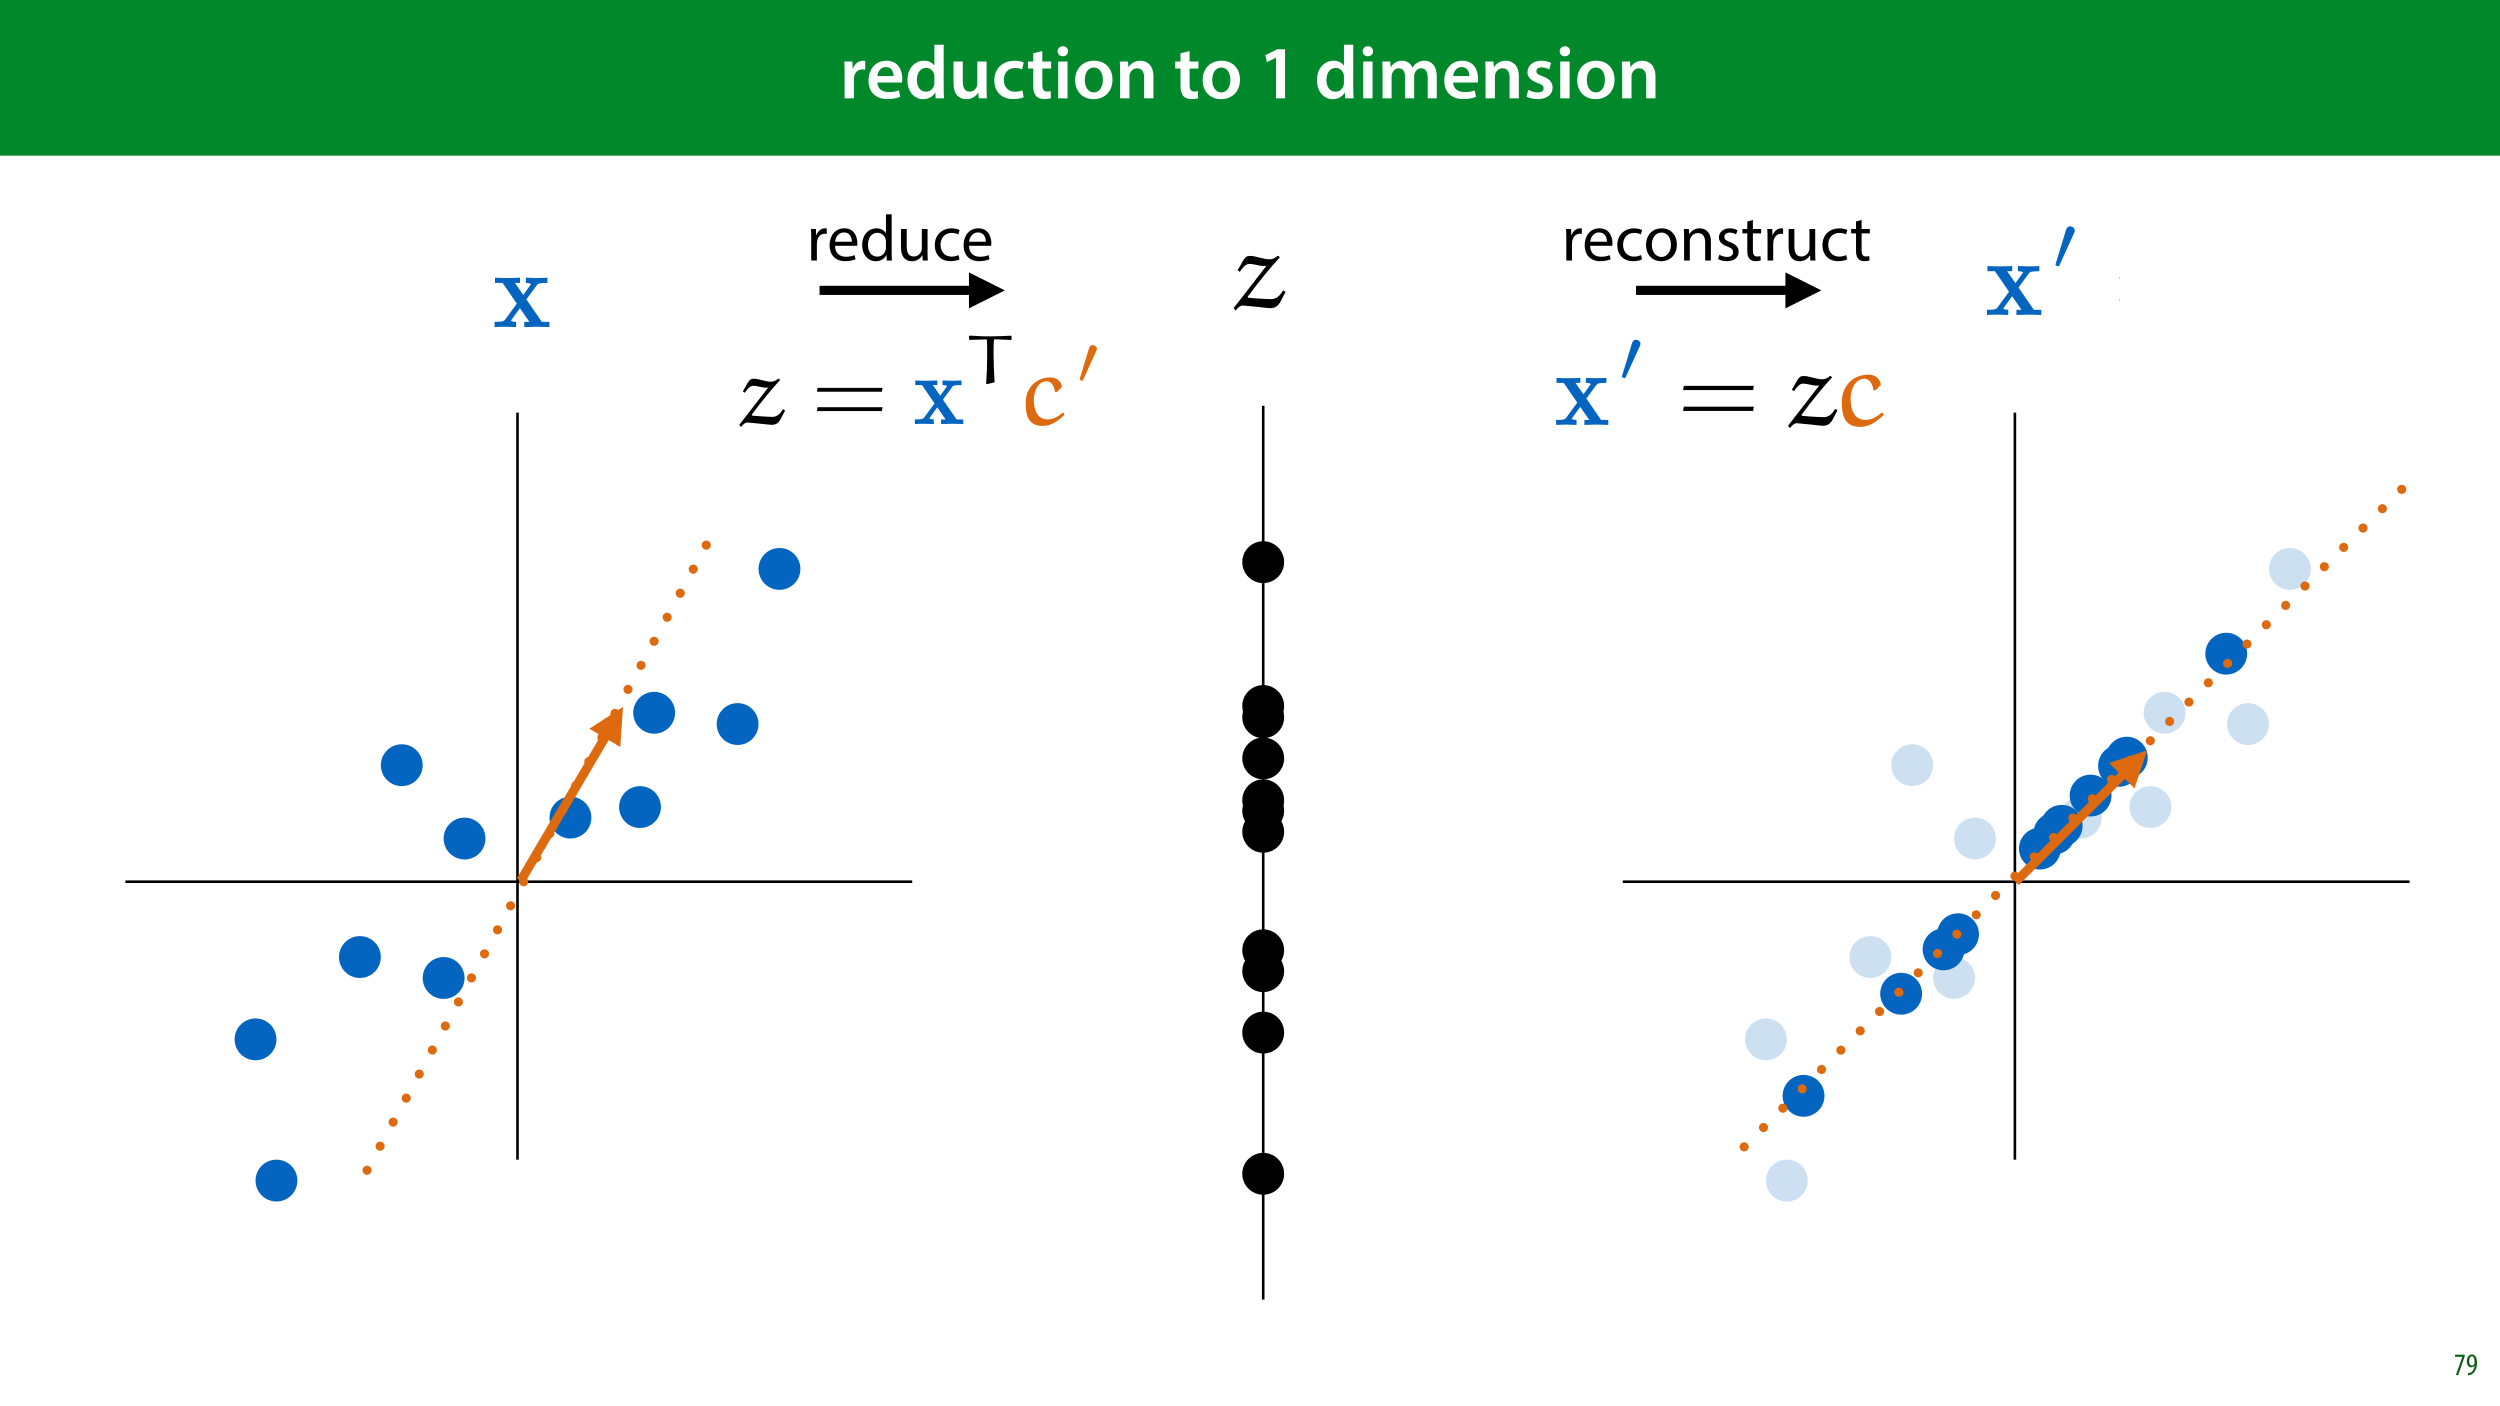 <?xml version="1.0" encoding="UTF-8"?>
<svg xmlns="http://www.w3.org/2000/svg" xmlns:xlink="http://www.w3.org/1999/xlink" width="1920pt" height="1080pt" viewBox="0 0 1920 1080" version="1.1">
<defs>
<g>
<symbol overflow="visible" id="glyph0-0">
<path style="stroke:none;" d="M 0 0 L 29 0 L 29 -40.594 L 0 -40.594 Z M 14.5 -22.906 L 4.641 -37.703 L 24.359 -37.703 Z M 16.234 -20.297 L 26.094 -35.094 L 26.094 -5.516 Z M 4.641 -2.906 L 14.5 -17.688 L 24.359 -2.906 Z M 2.906 -35.094 L 12.766 -20.297 L 2.906 -5.516 Z M 2.906 -35.094 "/>
</symbol>
<symbol overflow="visible" id="glyph0-1">
<path style="stroke:none;" d="M 3.828 0 L 10.969 0 L 10.969 -14.609 C 10.969 -15.422 11.078 -16.188 11.188 -16.812 C 11.828 -20.016 14.156 -22.219 17.578 -22.219 C 18.438 -22.219 19.078 -22.094 19.656 -21.984 L 19.656 -28.703 C 19.078 -28.828 18.672 -28.891 17.984 -28.891 C 14.969 -28.891 11.656 -26.859 10.266 -22.859 L 10.031 -22.859 L 9.797 -28.25 L 3.594 -28.25 C 3.766 -25.688 3.828 -22.969 3.828 -19.141 Z M 3.828 0 "/>
</symbol>
<symbol overflow="visible" id="glyph0-2">
<path style="stroke:none;" d="M 27.781 -12.125 C 27.891 -12.766 28.016 -13.797 28.016 -15.141 C 28.016 -21.344 25 -28.891 15.828 -28.891 C 6.781 -28.891 2.031 -21.516 2.031 -13.688 C 2.031 -5.047 7.422 0.578 16.594 0.578 C 20.641 0.578 24.016 -0.172 26.453 -1.156 L 25.406 -6.094 C 23.266 -5.281 20.875 -4.812 17.578 -4.812 C 13.047 -4.812 9.047 -7.016 8.875 -12.125 Z M 8.875 -17.109 C 9.156 -20.016 11.016 -24.016 15.422 -24.016 C 20.188 -24.016 21.344 -19.719 21.281 -17.109 Z M 8.875 -17.109 "/>
</symbol>
<symbol overflow="visible" id="glyph0-3">
<path style="stroke:none;" d="M 22.734 -41.188 L 22.734 -25.172 L 22.625 -25.172 C 21.344 -27.266 18.562 -28.891 14.672 -28.891 C 7.891 -28.891 1.969 -23.266 2.031 -13.797 C 2.031 -5.109 7.359 0.641 14.094 0.641 C 18.219 0.641 21.641 -1.328 23.312 -4.469 L 23.438 -4.469 L 23.719 0 L 30.109 0 C 29.984 -1.906 29.875 -5.047 29.875 -7.953 L 29.875 -41.188 Z M 22.734 -12.234 C 22.734 -11.484 22.672 -10.781 22.5 -10.156 C 21.812 -7.078 19.25 -5.109 16.359 -5.109 C 11.828 -5.109 9.281 -8.875 9.281 -14.031 C 9.281 -19.312 11.828 -23.375 16.406 -23.375 C 19.656 -23.375 21.922 -21.109 22.562 -18.328 C 22.672 -17.75 22.734 -17.047 22.734 -16.469 Z M 22.734 -12.234 "/>
</symbol>
<symbol overflow="visible" id="glyph0-4">
<path style="stroke:none;" d="M 29.109 -28.25 L 21.984 -28.25 L 21.984 -11.188 C 21.984 -10.375 21.812 -9.625 21.578 -8.984 C 20.828 -7.188 18.969 -5.156 16.125 -5.156 C 12.359 -5.156 10.844 -8.172 10.844 -12.875 L 10.844 -28.25 L 3.719 -28.25 L 3.719 -11.656 C 3.719 -2.438 8.406 0.641 13.578 0.641 C 18.625 0.641 21.406 -2.266 22.625 -4.297 L 22.734 -4.297 L 23.078 0 L 29.344 0 C 29.234 -2.312 29.109 -5.109 29.109 -8.469 Z M 29.109 -28.25 "/>
</symbol>
<symbol overflow="visible" id="glyph0-5">
<path style="stroke:none;" d="M 23.609 -6.141 C 22.219 -5.562 20.469 -5.047 17.984 -5.047 C 13.109 -5.047 9.344 -8.359 9.344 -14.156 C 9.281 -19.312 12.531 -23.312 17.984 -23.312 C 20.531 -23.312 22.219 -22.734 23.375 -22.219 L 24.656 -27.547 C 23.031 -28.297 20.359 -28.891 17.75 -28.891 C 7.828 -28.891 2.031 -22.266 2.031 -13.797 C 2.031 -5.047 7.766 0.578 16.594 0.578 C 20.125 0.578 23.078 -0.172 24.594 -0.875 Z M 23.609 -6.141 "/>
</symbol>
<symbol overflow="visible" id="glyph0-6">
<path style="stroke:none;" d="M 5.047 -34.625 L 5.047 -28.25 L 0.984 -28.25 L 0.984 -22.906 L 5.047 -22.906 L 5.047 -9.625 C 5.047 -5.922 5.734 -3.359 7.25 -1.734 C 8.578 -0.297 10.781 0.578 13.391 0.578 C 15.656 0.578 17.516 0.297 18.562 -0.109 L 18.438 -5.562 C 17.812 -5.391 16.875 -5.219 15.656 -5.219 C 12.938 -5.219 12 -7.016 12 -10.438 L 12 -22.906 L 18.797 -22.906 L 18.797 -28.25 L 12 -28.25 L 12 -36.312 Z M 5.047 -34.625 "/>
</symbol>
<symbol overflow="visible" id="glyph0-7">
<path style="stroke:none;" d="M 11.016 0 L 11.016 -28.25 L 3.828 -28.25 L 3.828 0 Z M 7.422 -40.016 C 5.047 -40.016 3.422 -38.344 3.422 -36.141 C 3.422 -33.984 4.984 -32.312 7.359 -32.312 C 9.859 -32.312 11.422 -33.984 11.422 -36.141 C 11.375 -38.344 9.859 -40.016 7.422 -40.016 Z M 7.422 -40.016 "/>
</symbol>
<symbol overflow="visible" id="glyph0-8">
<path style="stroke:none;" d="M 16.641 -28.891 C 8.125 -28.891 2.031 -23.203 2.031 -13.922 C 2.031 -4.875 8.172 0.641 16.188 0.641 C 23.375 0.641 30.688 -4 30.688 -14.391 C 30.688 -22.969 25.062 -28.891 16.641 -28.891 Z M 16.469 -23.656 C 21.344 -23.656 23.312 -18.625 23.312 -14.203 C 23.312 -8.531 20.469 -4.531 16.406 -4.531 C 12.062 -4.531 9.391 -8.641 9.391 -14.094 C 9.391 -18.797 11.422 -23.656 16.469 -23.656 Z M 16.469 -23.656 "/>
</symbol>
<symbol overflow="visible" id="glyph0-9">
<path style="stroke:none;" d="M 3.828 0 L 11.016 0 L 11.016 -16.594 C 11.016 -17.406 11.078 -18.266 11.312 -18.906 C 12.062 -21.047 14.031 -23.078 16.875 -23.078 C 20.766 -23.078 22.266 -20.016 22.266 -15.953 L 22.266 0 L 29.406 0 L 29.406 -16.766 C 29.406 -25.688 24.297 -28.891 19.375 -28.891 C 14.672 -28.891 11.594 -26.219 10.375 -24.016 L 10.203 -24.016 L 9.859 -28.25 L 3.594 -28.25 C 3.766 -25.812 3.828 -23.078 3.828 -19.844 Z M 3.828 0 "/>
</symbol>
<symbol overflow="visible" id="glyph0-10">
<path style="stroke:none;" d=""/>
</symbol>
<symbol overflow="visible" id="glyph0-11">
<path style="stroke:none;" d="M 13.688 0 L 20.594 0 L 20.594 -37.703 L 14.609 -37.703 L 5.453 -33.172 L 6.672 -27.781 L 13.578 -31.266 L 13.688 -31.266 Z M 13.688 0 "/>
</symbol>
<symbol overflow="visible" id="glyph0-12">
<path style="stroke:none;" d="M 3.828 0 L 10.781 0 L 10.781 -16.703 C 10.781 -17.516 10.906 -18.328 11.188 -19.031 C 11.828 -21 13.625 -23.078 16.297 -23.078 C 19.609 -23.078 21.172 -20.297 21.172 -16.359 L 21.172 0 L 28.125 0 L 28.125 -16.938 C 28.125 -17.75 28.297 -18.625 28.484 -19.312 C 29.234 -21.344 31.031 -23.078 33.469 -23.078 C 36.891 -23.078 38.516 -20.297 38.516 -15.609 L 38.516 0 L 45.469 0 L 45.469 -16.641 C 45.469 -25.688 40.719 -28.891 36.016 -28.891 C 33.703 -28.891 31.906 -28.297 30.328 -27.203 C 29 -26.391 27.844 -25.234 26.859 -23.656 L 26.734 -23.656 C 25.516 -26.797 22.625 -28.891 18.906 -28.891 C 14.156 -28.891 11.594 -26.281 10.203 -24.062 L 10.031 -24.062 L 9.75 -28.25 L 3.594 -28.25 C 3.766 -25.812 3.828 -23.078 3.828 -19.844 Z M 3.828 0 "/>
</symbol>
<symbol overflow="visible" id="glyph0-13">
<path style="stroke:none;" d="M 2.094 -1.391 C 4.172 -0.234 7.25 0.578 10.672 0.578 C 18.156 0.578 22.156 -3.125 22.156 -8.234 C 22.094 -12.406 19.719 -15.016 14.609 -16.875 C 11.016 -18.156 9.688 -19.031 9.688 -20.828 C 9.688 -22.562 11.078 -23.781 13.625 -23.781 C 16.125 -23.781 18.391 -22.859 19.609 -22.156 L 21 -27.203 C 19.375 -28.078 16.641 -28.891 13.516 -28.891 C 6.953 -28.891 2.844 -25 2.844 -20.016 C 2.781 -16.703 5.109 -13.688 10.609 -11.781 C 14.094 -10.562 15.25 -9.562 15.25 -7.656 C 15.25 -5.797 13.859 -4.531 10.734 -4.531 C 8.172 -4.531 5.109 -5.562 3.484 -6.547 Z M 2.094 -1.391 "/>
</symbol>
<symbol overflow="visible" id="glyph1-0">
<path style="stroke:none;" d="M 0 0 L 12 0 L 12 -16.797 L 0 -16.797 Z M 6 -9.484 L 1.922 -15.594 L 10.078 -15.594 Z M 6.719 -8.406 L 10.797 -14.516 L 10.797 -2.281 Z M 1.922 -1.203 L 6 -7.312 L 10.078 -1.203 Z M 1.203 -14.516 L 5.281 -8.406 L 1.203 -2.281 Z M 1.203 -14.516 "/>
</symbol>
<symbol overflow="visible" id="glyph1-1">
<path style="stroke:none;" d="M 0.891 -15.594 L 0.891 -13.969 L 6.5 -13.969 L 6.5 -13.922 L 1.562 0 L 3.359 0 L 8.406 -14.5 L 8.406 -15.594 Z M 0.891 -15.594 "/>
</symbol>
<symbol overflow="visible" id="glyph1-2">
<path style="stroke:none;" d="M 1.609 0.188 C 1.984 0.188 2.406 0.172 2.906 0.078 C 4.266 -0.234 5.594 -1.062 6.5 -2.297 C 7.797 -4.031 8.562 -6.453 8.562 -9.531 C 8.562 -12.984 7.312 -15.797 4.656 -15.797 C 2.25 -15.797 0.719 -13.375 0.719 -10.516 C 0.719 -7.688 2.188 -5.875 4.125 -5.875 C 5.25 -5.875 6.078 -6.453 6.641 -7.203 L 6.719 -7.203 C 6.453 -5.141 5.766 -3.719 4.891 -2.766 C 4.312 -2.156 3.547 -1.734 2.766 -1.531 C 2.359 -1.438 2.016 -1.391 1.609 -1.391 Z M 4.562 -14.359 C 5.781 -14.359 6.719 -12.938 6.719 -9.672 C 6.719 -9.141 6.672 -8.922 6.578 -8.656 C 6.188 -7.797 5.422 -7.266 4.656 -7.266 C 3.406 -7.266 2.547 -8.375 2.547 -10.688 C 2.547 -13.344 3.625 -14.359 4.562 -14.359 Z M 4.562 -14.359 "/>
</symbol>
<symbol overflow="visible" id="glyph2-0">
<path style="stroke:none;" d=""/>
</symbol>
<symbol overflow="visible" id="glyph2-1">
<path style="stroke:none;" d="M 25.969 -21.281 L 34 -32.203 C 34.859 -33.328 35.281 -33.922 42.125 -33.922 L 42.125 -37.938 C 39.391 -37.766 35.891 -37.672 34.344 -37.672 C 32.203 -37.672 27.938 -37.844 25.547 -37.938 L 25.547 -33.922 C 27.25 -33.922 28.188 -33.828 29.562 -32.984 L 23.578 -24.688 L 17.172 -33.922 L 21.109 -33.922 L 21.109 -37.938 C 18.625 -37.844 14.359 -37.672 11.016 -37.672 C 7.781 -37.672 4.953 -37.766 1.875 -37.938 L 1.875 -33.922 L 7.688 -33.922 L 18.625 -18.031 L 9.562 -5.641 C 8.375 -4.016 5.547 -4.016 1.531 -4.016 L 1.531 0 C 4.094 -0.172 8.281 -0.25 9.312 -0.25 C 11.359 -0.25 16.234 -0.078 18.031 0 L 18.031 -4.016 C 15.547 -4.094 15.203 -4.266 14.094 -4.953 L 21.016 -14.531 L 28.281 -4.016 L 24.344 -4.016 L 24.344 0 C 26.906 -0.078 32.297 -0.25 34.516 -0.25 C 37 -0.25 40.75 -0.078 43.656 0 L 43.656 -4.016 L 37.844 -4.016 Z M 25.969 -21.281 "/>
</symbol>
<symbol overflow="visible" id="glyph3-0">
<path style="stroke:none;" d=""/>
</symbol>
<symbol overflow="visible" id="glyph3-1">
<path style="stroke:none;" d="M 34.859 -39.469 C 33.062 -38.016 31.094 -36.812 28.609 -36.812 C 23.828 -36.812 18.031 -39.469 13.672 -39.469 C 11.188 -39.469 10.078 -38.609 8.375 -35.969 L 4.094 -28.359 L 5.812 -27.25 C 8.453 -30.922 10.25 -33.312 13.406 -33.312 C 16.484 -33.312 20.844 -31.688 23.656 -31.688 C 24.594 -31.688 25.375 -31.688 26.219 -31.859 L 1.031 0.688 L 2.312 2.312 L 2.812 2.312 C 4.188 0.344 6.062 -1.359 8.109 -1.359 L 18.109 -0.422 C 21.781 -0.078 28.188 0.766 29.125 0.688 C 33.406 0.766 35.703 -1.625 37.422 -5.047 L 40.922 -11.875 L 39.031 -12.906 C 37.078 -9.828 34.594 -6.234 29.734 -6.234 C 28.953 -6.234 20.594 -6.484 12.219 -7.344 L 11.781 -8.031 C 20.25 -19.469 29.469 -30.844 36.562 -38.359 L 35.359 -39.469 Z M 34.859 -39.469 "/>
</symbol>
<symbol overflow="visible" id="glyph4-0">
<path style="stroke:none;" d="M 0 0 L 25 0 L 25 -35 L 0 -35 Z M 12.5 -19.75 L 4 -32.5 L 21 -32.5 Z M 14 -17.5 L 22.5 -30.25 L 22.5 -4.75 Z M 4 -2.5 L 12.5 -15.25 L 21 -2.5 Z M 2.5 -30.25 L 11 -17.5 L 2.5 -4.75 Z M 2.5 -30.25 "/>
</symbol>
<symbol overflow="visible" id="glyph4-1">
<path style="stroke:none;" d="M 3.656 0 L 8 0 L 8 -12.906 C 8 -13.656 8.094 -14.344 8.203 -14.953 C 8.797 -18.25 11 -20.594 14.094 -20.594 C 14.703 -20.594 15.156 -20.547 15.594 -20.453 L 15.594 -24.594 C 15.203 -24.703 14.844 -24.75 14.344 -24.75 C 11.406 -24.75 8.75 -22.703 7.656 -19.453 L 7.453 -19.453 L 7.297 -24.203 L 3.453 -24.203 C 3.594 -21.953 3.656 -19.5 3.656 -16.656 Z M 3.656 0 "/>
</symbol>
<symbol overflow="visible" id="glyph4-2">
<path style="stroke:none;" d="M 23.094 -11.297 C 23.156 -11.75 23.25 -12.453 23.25 -13.344 C 23.25 -17.797 21.156 -24.75 13.25 -24.75 C 6.203 -24.75 1.906 -19 1.906 -11.703 C 1.906 -4.406 6.344 0.5 13.797 0.5 C 17.656 0.5 20.297 -0.297 21.844 -1 L 21.094 -4.156 C 19.453 -3.453 17.547 -2.906 14.406 -2.906 C 10 -2.906 6.203 -5.344 6.094 -11.297 Z M 6.156 -14.453 C 6.5 -17.5 8.453 -21.594 12.906 -21.594 C 17.844 -21.594 19.047 -17.25 19 -14.453 Z M 6.156 -14.453 "/>
</symbol>
<symbol overflow="visible" id="glyph4-3">
<path style="stroke:none;" d="M 20.156 -35.5 L 20.156 -21.047 L 20.047 -21.047 C 18.953 -23 16.453 -24.75 12.75 -24.75 C 6.844 -24.75 1.844 -19.797 1.906 -11.75 C 1.906 -4.406 6.406 0.547 12.25 0.547 C 16.203 0.547 19.156 -1.5 20.5 -4.203 L 20.594 -4.203 L 20.797 0 L 24.75 0 C 24.594 -1.656 24.547 -4.094 24.547 -6.25 L 24.547 -35.5 Z M 20.156 -10.156 C 20.156 -9.453 20.094 -8.844 19.953 -8.25 C 19.156 -4.953 16.453 -3 13.5 -3 C 8.75 -3 6.344 -7.047 6.344 -11.953 C 6.344 -17.297 9.047 -21.297 13.594 -21.297 C 16.906 -21.297 19.297 -19 19.953 -16.203 C 20.094 -15.656 20.156 -14.906 20.156 -14.344 Z M 20.156 -10.156 "/>
</symbol>
<symbol overflow="visible" id="glyph4-4">
<path style="stroke:none;" d="M 23.906 -24.203 L 19.5 -24.203 L 19.5 -9.344 C 19.5 -8.547 19.344 -7.75 19.094 -7.094 C 18.297 -5.156 16.25 -3.094 13.297 -3.094 C 9.297 -3.094 7.906 -6.203 7.906 -10.797 L 7.906 -24.203 L 3.5 -24.203 L 3.5 -10.047 C 3.5 -1.547 8.047 0.547 11.844 0.547 C 16.156 0.547 18.703 -2 19.844 -3.953 L 19.953 -3.953 L 20.203 0 L 24.094 0 C 23.953 -1.906 23.906 -4.094 23.906 -6.594 Z M 23.906 -24.203 "/>
</symbol>
<symbol overflow="visible" id="glyph4-5">
<path style="stroke:none;" d="M 20.156 -4.203 C 18.906 -3.656 17.25 -3 14.75 -3 C 9.953 -3 6.344 -6.453 6.344 -12.047 C 6.344 -17.094 9.344 -21.203 14.906 -21.203 C 17.297 -21.203 18.953 -20.656 20 -20.047 L 21 -23.453 C 19.797 -24.047 17.5 -24.703 14.906 -24.703 C 7 -24.703 1.906 -19.297 1.906 -11.844 C 1.906 -4.453 6.656 0.5 13.953 0.5 C 17.203 0.5 19.75 -0.297 20.906 -0.906 Z M 20.156 -4.203 "/>
</symbol>
<symbol overflow="visible" id="glyph4-6">
<path style="stroke:none;" d="M 13.906 -24.75 C 7.203 -24.75 1.906 -20 1.906 -11.906 C 1.906 -4.25 6.953 0.547 13.5 0.547 C 19.344 0.547 25.547 -3.344 25.547 -12.297 C 25.547 -19.703 20.844 -24.75 13.906 -24.75 Z M 13.797 -21.453 C 19 -21.453 21.047 -16.25 21.047 -12.156 C 21.047 -6.703 17.906 -2.75 13.703 -2.75 C 9.406 -2.75 6.344 -6.75 6.344 -12.047 C 6.344 -16.656 8.594 -21.453 13.797 -21.453 Z M 13.797 -21.453 "/>
</symbol>
<symbol overflow="visible" id="glyph4-7">
<path style="stroke:none;" d="M 3.656 0 L 8.047 0 L 8.047 -14.547 C 8.047 -15.297 8.156 -16.047 8.344 -16.594 C 9.094 -19.047 11.344 -21.094 14.25 -21.094 C 18.406 -21.094 19.844 -17.844 19.844 -13.953 L 19.844 0 L 24.25 0 L 24.25 -14.453 C 24.25 -22.75 19.047 -24.75 15.703 -24.75 C 11.703 -24.75 8.906 -22.5 7.703 -20.203 L 7.594 -20.203 L 7.344 -24.203 L 3.453 -24.203 C 3.594 -22.203 3.656 -20.156 3.656 -17.656 Z M 3.656 0 "/>
</symbol>
<symbol overflow="visible" id="glyph4-8">
<path style="stroke:none;" d="M 1.953 -1.156 C 3.656 -0.156 6.094 0.5 8.75 0.5 C 14.5 0.5 17.797 -2.5 17.797 -6.75 C 17.797 -10.344 15.656 -12.453 11.453 -14.047 C 8.297 -15.25 6.844 -16.156 6.844 -18.156 C 6.844 -19.953 8.297 -21.453 10.906 -21.453 C 13.156 -21.453 14.906 -20.656 15.844 -20.047 L 16.953 -23.25 C 15.594 -24.047 13.453 -24.75 11 -24.75 C 5.797 -24.75 2.656 -21.547 2.656 -17.656 C 2.656 -14.75 4.703 -12.344 9.047 -10.797 C 12.297 -9.594 13.547 -8.453 13.547 -6.344 C 13.547 -4.344 12.047 -2.75 8.844 -2.75 C 6.656 -2.75 4.344 -3.656 3.047 -4.5 Z M 1.953 -1.156 "/>
</symbol>
<symbol overflow="visible" id="glyph4-9">
<path style="stroke:none;" d="M 4.656 -30 L 4.656 -24.203 L 0.906 -24.203 L 0.906 -20.844 L 4.656 -20.844 L 4.656 -7.656 C 4.656 -4.797 5.094 -2.656 6.344 -1.344 C 7.406 -0.156 9.047 0.5 11.094 0.5 C 12.797 0.5 14.156 0.25 15 -0.094 L 14.797 -3.406 C 14.25 -3.25 13.406 -3.094 12.25 -3.094 C 9.797 -3.094 8.953 -4.797 8.953 -7.797 L 8.953 -20.844 L 15.25 -20.844 L 15.25 -24.203 L 8.953 -24.203 L 8.953 -31.156 Z M 4.656 -30 "/>
</symbol>
<symbol overflow="visible" id="glyph5-0">
<path style="stroke:none;" d=""/>
</symbol>
<symbol overflow="visible" id="glyph5-1">
<path style="stroke:none;" d="M 25.719 -21.062 L 33.672 -31.891 C 34.516 -32.984 34.938 -33.578 41.703 -33.578 L 41.703 -37.562 C 39 -37.391 35.531 -37.312 34 -37.312 C 31.891 -37.312 27.656 -37.469 25.297 -37.562 L 25.297 -33.578 C 26.984 -33.578 27.922 -33.5 29.266 -32.656 L 23.344 -24.453 L 17 -33.578 L 20.891 -33.578 L 20.891 -37.562 C 18.438 -37.469 14.219 -37.312 10.906 -37.312 C 7.703 -37.312 4.906 -37.391 1.859 -37.562 L 1.859 -33.578 L 7.609 -33.578 L 18.438 -17.844 L 9.469 -5.578 C 8.297 -3.969 5.5 -3.969 1.516 -3.969 L 1.516 0 C 4.062 -0.172 8.203 -0.25 9.219 -0.25 C 11.25 -0.25 16.078 -0.078 17.844 0 L 17.844 -3.969 C 15.391 -4.062 15.062 -4.234 13.953 -4.906 L 20.812 -14.375 L 28 -3.969 L 24.109 -3.969 L 24.109 0 C 26.641 -0.078 31.969 -0.25 34.172 -0.25 C 36.625 -0.25 40.344 -0.078 43.234 0 L 43.234 -3.969 L 37.469 -3.969 Z M 25.719 -21.062 "/>
</symbol>
<symbol overflow="visible" id="glyph6-0">
<path style="stroke:none;" d=""/>
</symbol>
<symbol overflow="visible" id="glyph6-1">
<path style="stroke:none;" d="M 17.172 -27.953 C 17.641 -28.953 17.703 -29.438 17.703 -29.844 C 17.703 -31.688 16.047 -33.109 14.219 -33.109 C 11.969 -33.109 11.25 -31.266 10.953 -30.312 L 3.141 -4.672 C 3.078 -4.562 2.844 -3.797 2.844 -3.734 C 2.844 -3.016 4.672 -2.422 5.156 -2.422 C 5.562 -2.422 5.625 -2.547 6.047 -3.438 Z M 17.172 -27.953 "/>
</symbol>
<symbol overflow="visible" id="glyph7-0">
<path style="stroke:none;" d=""/>
</symbol>
<symbol overflow="visible" id="glyph7-1">
<path style="stroke:none;" d="M 60.562 -27.828 L 61.078 -31.219 L 5.156 -31.219 L 4.562 -27.828 Z M 60.562 -11.172 L 61.078 -14.547 L 5.156 -14.547 L 4.562 -11.172 Z M 60.562 -11.172 "/>
</symbol>
<symbol overflow="visible" id="glyph8-0">
<path style="stroke:none;" d=""/>
</symbol>
<symbol overflow="visible" id="glyph8-1">
<path style="stroke:none;" d="M 30.766 -34.828 C 29.172 -33.547 27.438 -32.5 25.25 -32.5 C 21.031 -32.5 15.906 -34.828 12.062 -34.828 C 9.875 -34.828 8.891 -34.078 7.391 -31.734 L 3.625 -25.031 L 5.125 -24.047 C 7.469 -27.297 9.047 -29.406 11.844 -29.406 C 14.547 -29.406 18.391 -27.969 20.891 -27.969 C 21.719 -27.969 22.391 -27.969 23.141 -28.125 L 0.906 0.609 L 2.031 2.031 L 2.484 2.031 C 3.688 0.297 5.359 -1.203 7.156 -1.203 L 15.984 -0.375 C 19.219 -0.078 24.875 0.672 25.703 0.609 C 29.484 0.672 31.516 -1.438 33.016 -4.453 L 36.109 -10.484 L 34.453 -11.391 C 32.719 -8.672 30.531 -5.5 26.234 -5.5 C 25.562 -5.5 18.172 -5.734 10.781 -6.484 L 10.406 -7.094 C 17.875 -17.188 26.016 -27.219 32.266 -33.844 L 31.219 -34.828 Z M 30.766 -34.828 "/>
</symbol>
<symbol overflow="visible" id="glyph8-2">
<path style="stroke:none;" d="M 32.797 -8.594 L 32.109 -8.75 C 28.797 -5.875 25.031 -3.547 20.578 -3.547 C 11.766 -3.547 9.953 -12.219 9.953 -18.703 C 9.953 -25.328 13.344 -32.875 19.75 -32.875 C 23 -32.875 25.484 -29.938 26.156 -24.875 L 27.438 -24.422 L 31.516 -28.422 C 31.062 -32.719 27.672 -35.812 22.766 -35.812 C 11.609 -35.812 3.688 -27.672 3.688 -16.359 C 3.688 -8.891 4.453 1.438 16.734 1.438 C 23.453 1.438 28.953 -2.641 33.625 -7.234 Z M 32.797 -8.594 "/>
</symbol>
<symbol overflow="visible" id="glyph9-0">
<path style="stroke:none;" d=""/>
</symbol>
<symbol overflow="visible" id="glyph9-1">
<path style="stroke:none;" d="M 53.984 -24.797 L 54.438 -27.812 L 4.594 -27.812 L 4.078 -24.797 Z M 53.984 -9.953 L 54.438 -12.969 L 4.594 -12.969 L 4.078 -9.953 Z M 53.984 -9.953 "/>
</symbol>
<symbol overflow="visible" id="glyph10-0">
<path style="stroke:none;" d=""/>
</symbol>
<symbol overflow="visible" id="glyph10-1">
<path style="stroke:none;" d="M 22.922 -18.766 L 30 -28.422 C 30.766 -29.406 31.141 -29.938 37.172 -29.938 L 37.172 -33.469 C 34.75 -33.328 31.656 -33.25 30.312 -33.25 C 28.422 -33.25 24.656 -33.391 22.547 -33.469 L 22.547 -29.938 C 24.047 -29.938 24.875 -29.859 26.078 -29.094 L 20.812 -21.781 L 15.156 -29.938 L 18.625 -29.938 L 18.625 -33.469 C 16.438 -33.391 12.672 -33.25 9.719 -33.25 C 6.859 -33.25 4.375 -33.328 1.656 -33.469 L 1.656 -29.938 L 6.781 -29.938 L 16.438 -15.906 L 8.438 -4.969 C 7.391 -3.547 4.906 -3.547 1.359 -3.547 L 1.359 0 C 3.625 -0.156 7.312 -0.219 8.219 -0.219 C 10.031 -0.219 14.328 -0.078 15.906 0 L 15.906 -3.547 C 13.719 -3.625 13.422 -3.766 12.438 -4.375 L 18.547 -12.812 L 24.953 -3.547 L 21.484 -3.547 L 21.484 0 C 23.75 -0.078 28.5 -0.219 30.453 -0.219 C 32.641 -0.219 35.969 -0.078 38.531 0 L 38.531 -3.547 L 33.391 -3.547 Z M 22.922 -18.766 "/>
</symbol>
<symbol overflow="visible" id="glyph11-0">
<path style="stroke:none;" d=""/>
</symbol>
<symbol overflow="visible" id="glyph11-1">
<path style="stroke:none;" d="M 35.828 -36.359 L 35.406 -36.719 C 30.188 -36.516 24.266 -36.203 19.844 -36.203 C 9.281 -36.203 9.234 -36.625 3.594 -36.781 L 3.172 -36.406 L 3.172 -33.875 L 3.688 -33.5 C 10.297 -33.719 14.984 -33.875 16.406 -33.875 C 16.734 -33.875 16.938 -33.766 16.938 -33.562 C 17.047 -31.969 17.094 -24.375 17.094 -20.047 C 17.094 -13.344 16.781 -6.656 16.297 0.047 L 16.828 0.531 L 22.797 -0.891 C 22.375 -7.281 22 -16.734 22 -23.109 C 22 -29.547 22 -33.984 22.797 -33.984 C 24.062 -33.984 25.328 -33.875 35.359 -33.453 L 35.828 -33.828 Z M 35.828 -36.359 "/>
</symbol>
<symbol overflow="visible" id="glyph12-0">
<path style="stroke:none;" d=""/>
</symbol>
<symbol overflow="visible" id="glyph12-1">
<path style="stroke:none;" d="M 15.297 -24.906 C 15.719 -25.797 15.781 -26.219 15.781 -26.594 C 15.781 -28.234 14.297 -29.5 12.656 -29.5 C 10.656 -29.5 10.031 -27.859 9.766 -27.016 L 2.797 -4.172 C 2.75 -4.062 2.531 -3.375 2.531 -3.328 C 2.531 -2.688 4.172 -2.156 4.594 -2.156 C 4.953 -2.156 5.016 -2.266 5.375 -3.062 Z M 15.297 -24.906 "/>
</symbol>
<symbol overflow="visible" id="glyph13-0">
<path style="stroke:none;" d=""/>
</symbol>
<symbol overflow="visible" id="glyph13-1">
<path style="stroke:none;" d="M 24.719 -20.25 L 32.359 -30.656 C 33.172 -31.703 33.578 -32.281 40.078 -32.281 L 40.078 -36.094 C 37.484 -35.938 34.141 -35.859 32.688 -35.859 C 30.656 -35.859 26.578 -36.016 24.312 -36.094 L 24.312 -32.281 C 25.938 -32.281 26.828 -32.188 28.125 -31.375 L 22.438 -23.5 L 16.344 -32.281 L 20.078 -32.281 L 20.078 -36.094 C 17.719 -36.016 13.656 -35.859 10.484 -35.859 C 7.391 -35.859 4.719 -35.938 1.781 -36.094 L 1.781 -32.281 L 7.312 -32.281 L 17.719 -17.156 L 9.109 -5.359 C 7.969 -3.828 5.281 -3.828 1.469 -3.828 L 1.469 0 C 3.906 -0.156 7.891 -0.25 8.859 -0.25 C 10.812 -0.25 15.453 -0.078 17.156 0 L 17.156 -3.828 C 14.797 -3.906 14.469 -4.062 13.406 -4.719 L 20 -13.828 L 26.906 -3.828 L 23.172 -3.828 L 23.172 0 C 25.609 -0.078 30.734 -0.25 32.844 -0.25 C 35.203 -0.25 38.781 -0.078 41.547 0 L 41.547 -3.828 L 36.016 -3.828 Z M 24.719 -20.25 "/>
</symbol>
<symbol overflow="visible" id="glyph14-0">
<path style="stroke:none;" d=""/>
</symbol>
<symbol overflow="visible" id="glyph14-1">
<path style="stroke:none;" d="M 16.5 -26.859 C 16.953 -27.828 17.016 -28.281 17.016 -28.688 C 17.016 -30.438 15.422 -31.812 13.656 -31.812 C 11.5 -31.812 10.812 -30.047 10.531 -29.141 L 3.016 -4.5 C 2.953 -4.375 2.734 -3.641 2.734 -3.578 C 2.734 -2.906 4.5 -2.328 4.953 -2.328 C 5.344 -2.328 5.406 -2.453 5.797 -3.297 Z M 16.5 -26.859 "/>
</symbol>
<symbol overflow="visible" id="glyph15-0">
<path style="stroke:none;" d=""/>
</symbol>
<symbol overflow="visible" id="glyph15-1">
<path style="stroke:none;" d="M 58.203 -26.75 L 58.703 -30 L 4.953 -30 L 4.391 -26.75 Z M 58.203 -10.734 L 58.703 -13.984 L 4.953 -13.984 L 4.391 -10.734 Z M 58.203 -10.734 "/>
</symbol>
<symbol overflow="visible" id="glyph16-0">
<path style="stroke:none;" d=""/>
</symbol>
<symbol overflow="visible" id="glyph16-1">
<path style="stroke:none;" d="M 33.172 -37.562 C 31.469 -36.172 29.594 -35.031 27.234 -35.031 C 22.688 -35.031 17.156 -37.562 13 -37.562 C 10.656 -37.562 9.594 -36.75 7.969 -34.219 L 3.906 -26.984 L 5.531 -25.938 C 8.047 -29.422 9.75 -31.703 12.766 -31.703 C 15.688 -31.703 19.844 -30.156 22.516 -30.156 C 23.406 -30.156 24.141 -30.156 24.953 -30.328 L 0.969 0.656 L 2.188 2.188 L 2.688 2.188 C 3.984 0.328 5.766 -1.297 7.719 -1.297 L 17.234 -0.406 C 20.734 -0.078 26.828 0.734 27.719 0.656 C 31.781 0.734 33.984 -1.547 35.609 -4.797 L 38.938 -11.297 L 37.156 -12.281 C 35.281 -9.344 32.922 -5.938 28.297 -5.938 C 27.562 -5.938 19.594 -6.172 11.625 -6.984 L 11.219 -7.641 C 19.266 -18.531 28.047 -29.344 34.797 -36.5 L 33.656 -37.562 Z M 33.172 -37.562 "/>
</symbol>
<symbol overflow="visible" id="glyph16-2">
<path style="stroke:none;" d="M 35.359 -9.266 L 34.625 -9.438 C 31.062 -6.344 26.984 -3.828 22.188 -3.828 C 12.688 -3.828 10.734 -13.172 10.734 -20.156 C 10.734 -27.312 14.391 -35.453 21.297 -35.453 C 24.797 -35.453 27.484 -32.281 28.203 -26.828 L 29.594 -26.344 L 33.984 -30.656 C 33.5 -35.281 29.844 -38.609 24.547 -38.609 C 12.516 -38.609 3.984 -29.844 3.984 -17.641 C 3.984 -9.594 4.797 1.547 18.047 1.547 C 25.281 1.547 31.219 -2.844 36.266 -7.797 Z M 35.359 -9.266 "/>
</symbol>
</g>
<clipPath id="clip1">
  <path d="M 969 310.676 L 972 310.676 L 972 999.074 L 969 999.074 Z M 969 310.676 "/>
</clipPath>
<clipPath id="clip2">
  <path d="M 947 196 L 988 196 L 988 238.73 L 947 238.73 Z M 947 196 "/>
</clipPath>
<clipPath id="clip3">
  <path d="M 628.426 219 L 752 219 L 752 227 L 628.426 227 Z M 628.426 219 "/>
</clipPath>
<clipPath id="clip4">
  <path d="M 1255.469 219 L 1379 219 L 1379 227 L 1255.469 227 Z M 1255.469 219 "/>
</clipPath>
<clipPath id="clip5">
  <path d="M 1578 173.836 L 1594 173.836 L 1594 205 L 1578 205 Z M 1578 173.836 "/>
</clipPath>
<clipPath id="clip6">
  <path d="M 1627 210 L 1627.789 210 L 1627.789 231 L 1627 231 Z M 1627 210 "/>
</clipPath>
<clipPath id="clip7">
  <path d="M 1546 315.879 L 1549 315.879 L 1549 891.613 L 1546 891.613 Z M 1546 315.879 "/>
</clipPath>
<clipPath id="clip8">
  <path d="M 1245.289 676 L 1851.59 676 L 1851.59 679 L 1245.289 679 Z M 1245.289 676 "/>
</clipPath>
<clipPath id="clip9">
  <path d="M 1444 747 L 1477 747 L 1477 780 L 1444 780 Z M 1444 747 "/>
</clipPath>
<clipPath id="clip10">
  <path d="M 1459.535 739.051 L 1484.219 762.648 L 1460.621 787.328 L 1435.938 763.734 Z M 1459.535 739.051 "/>
</clipPath>
<clipPath id="clip11">
  <path d="M 1487 701 L 1520 701 L 1520 734 L 1487 734 Z M 1487 701 "/>
</clipPath>
<clipPath id="clip12">
  <path d="M 1503.219 693.355 L 1527.902 716.949 L 1504.305 741.633 L 1479.625 718.035 Z M 1503.219 693.355 "/>
</clipPath>
<clipPath id="clip13">
  <path d="M 1611 572 L 1644 572 L 1644 605 L 1611 605 Z M 1611 572 "/>
</clipPath>
<clipPath id="clip14">
  <path d="M 1626.871 564.012 L 1651.555 587.609 L 1627.957 612.289 L 1603.273 588.695 Z M 1626.871 564.012 "/>
</clipPath>
<clipPath id="clip15">
  <path d="M 1550 635 L 1583 635 L 1583 668 L 1550 668 Z M 1550 635 "/>
</clipPath>
<clipPath id="clip16">
  <path d="M 1566.109 627.57 L 1590.789 651.168 L 1567.195 675.852 L 1542.512 652.254 Z M 1566.109 627.57 "/>
</clipPath>
<clipPath id="clip17">
  <path d="M 1561 624 L 1594 624 L 1594 657 L 1561 657 Z M 1561 624 "/>
</clipPath>
<clipPath id="clip18">
  <path d="M 1577.215 615.953 L 1601.898 639.551 L 1578.301 664.23 L 1553.617 640.637 Z M 1577.215 615.953 "/>
</clipPath>
<clipPath id="clip19">
  <path d="M 1617 565 L 1650 565 L 1650 598 L 1617 598 Z M 1617 565 "/>
</clipPath>
<clipPath id="clip20">
  <path d="M 1632.852 557.754 L 1657.535 581.352 L 1633.938 606.035 L 1609.258 582.438 Z M 1632.852 557.754 "/>
</clipPath>
<clipPath id="clip21">
  <path d="M 1369 825 L 1402 825 L 1402 858 L 1369 858 Z M 1369 825 "/>
</clipPath>
<clipPath id="clip22">
  <path d="M 1384.586 817.445 L 1409.27 841.043 L 1385.672 865.727 L 1360.992 842.129 Z M 1384.586 817.445 "/>
</clipPath>
<clipPath id="clip23">
  <path d="M 1693 485 L 1726 485 L 1726 519 L 1693 519 Z M 1693 485 "/>
</clipPath>
<clipPath id="clip24">
  <path d="M 1709.203 477.891 L 1733.887 501.484 L 1710.289 526.168 L 1685.609 502.57 Z M 1709.203 477.891 "/>
</clipPath>
<clipPath id="clip25">
  <path d="M 1476 713 L 1509 713 L 1509 746 L 1476 746 Z M 1476 713 "/>
</clipPath>
<clipPath id="clip26">
  <path d="M 1492.113 704.973 L 1516.797 728.57 L 1493.199 753.25 L 1468.516 729.656 Z M 1492.113 704.973 "/>
</clipPath>
<clipPath id="clip27">
  <path d="M 1567 618 L 1600 618 L 1600 651 L 1567 651 Z M 1567 618 "/>
</clipPath>
<clipPath id="clip28">
  <path d="M 1582.82 610.09 L 1607.504 633.688 L 1583.906 658.371 L 1559.223 634.773 Z M 1582.82 610.09 "/>
</clipPath>
<clipPath id="clip29">
  <path d="M 1589 594 L 1622 594 L 1622 628 L 1589 628 Z M 1589 594 "/>
</clipPath>
<clipPath id="clip30">
  <path d="M 1605.035 586.855 L 1629.719 610.449 L 1606.121 635.133 L 1581.438 611.535 Z M 1605.035 586.855 "/>
</clipPath>
<clipPath id="clip31">
  <path d="M 744 257.469 L 777 257.469 L 777 296 L 744 296 Z M 744 257.469 "/>
</clipPath>
<clipPath id="clip32">
  <path d="M 1245 260.938 L 1260 260.938 L 1260 291 L 1245 291 Z M 1245 260.938 "/>
</clipPath>
<clipPath id="clip33">
  <path d="M 1373 288 L 1412 288 L 1412 328.938 L 1373 328.938 Z M 1373 288 "/>
</clipPath>
<clipPath id="clip34">
  <path d="M 1321 371 L 1850 371 L 1850 899 L 1321 899 Z M 1321 371 "/>
</clipPath>
<clipPath id="clip35">
  <path d="M 1316.613 895.289 L 1845.641 366.262 L 1854.055 374.676 L 1325.027 903.703 Z M 1316.613 895.289 "/>
</clipPath>
<clipPath id="clip36">
  <path d="M 1536 565 L 1661 565 L 1661 689 L 1536 689 Z M 1536 565 "/>
</clipPath>
<clipPath id="clip37">
  <path d="M 1536.805 667.52 L 1639.273 565.051 L 1660.203 585.98 L 1557.734 688.449 Z M 1536.805 667.52 "/>
</clipPath>
<clipPath id="clip38">
  <path d="M 1619 576 L 1650 576 L 1650 606 L 1619 606 Z M 1619 576 "/>
</clipPath>
<clipPath id="clip39">
  <path d="M 1536.805 667.52 L 1639.273 565.051 L 1660.203 585.98 L 1557.734 688.449 Z M 1536.805 667.52 "/>
</clipPath>
<clipPath id="clip40">
  <path d="M 268 406 L 551 406 L 551 921 L 268 921 Z M 268 406 "/>
</clipPath>
<clipPath id="clip41">
  <path d="M 264.055 919.168 L 544.488 402.23 L 554.949 407.906 L 274.516 924.844 Z M 264.055 919.168 "/>
</clipPath>
<clipPath id="clip42">
  <path d="M 386 534 L 492 534 L 492 685 L 386 685 Z M 386 534 "/>
</clipPath>
<clipPath id="clip43">
  <path d="M 386.715 669.633 L 466.23 534.5 L 491.742 549.512 L 412.227 684.645 Z M 386.715 669.633 "/>
</clipPath>
<clipPath id="clip44">
  <path d="M 452 542 L 479 542 L 479 574 L 452 574 Z M 452 542 "/>
</clipPath>
<clipPath id="clip45">
  <path d="M 386.715 669.633 L 466.23 534.5 L 491.742 549.512 L 412.227 684.645 Z M 386.715 669.633 "/>
</clipPath>
</defs>
<g id="surface1">
<rect x="0" y="0" width="1920" height="1080" style="fill:rgb(100%,100%,100%);fill-opacity:1;stroke:none;"/>
<path style=" stroke:none;fill-rule:nonzero;fill:rgb(0%,53.334%,16.862%);fill-opacity:1;" d="M -1.527 119.531 L 1921.527 119.531 L 1921.527 0 L -1.527 0 Z M -1.527 119.531 "/>
<g style="fill:rgb(100%,100%,100%);fill-opacity:1;">
  <use xlink:href="#glyph0-1" x="644.828" y="75.525"/>
</g>
<g style="fill:rgb(100%,100%,100%);fill-opacity:1;">
  <use xlink:href="#glyph0-2" x="664.954" y="75.525"/>
  <use xlink:href="#glyph0-3" x="694.882" y="75.525"/>
  <use xlink:href="#glyph0-4" x="728.58" y="75.525"/>
  <use xlink:href="#glyph0-5" x="761.582" y="75.525"/>
</g>
<g style="fill:rgb(100%,100%,100%);fill-opacity:1;">
  <use xlink:href="#glyph0-6" x="788.494" y="75.525"/>
  <use xlink:href="#glyph0-7" x="808.852" y="75.525"/>
  <use xlink:href="#glyph0-8" x="823.7" y="75.525"/>
  <use xlink:href="#glyph0-9" x="856.412" y="75.525"/>
  <use xlink:href="#glyph0-10" x="889.588" y="75.525"/>
  <use xlink:href="#glyph0-6" x="901.594" y="75.525"/>
</g>
<g style="fill:rgb(100%,100%,100%);fill-opacity:1;">
  <use xlink:href="#glyph0-8" x="921.604" y="75.525"/>
  <use xlink:href="#glyph0-10" x="954.316" y="75.525"/>
  <use xlink:href="#glyph0-11" x="966.322" y="75.525"/>
  <use xlink:href="#glyph0-10" x="997.41" y="75.525"/>
  <use xlink:href="#glyph0-3" x="1009.416" y="75.525"/>
  <use xlink:href="#glyph0-7" x="1043.114" y="75.525"/>
  <use xlink:href="#glyph0-12" x="1057.962" y="75.525"/>
  <use xlink:href="#glyph0-2" x="1107.146" y="75.525"/>
  <use xlink:href="#glyph0-9" x="1137.074" y="75.525"/>
  <use xlink:href="#glyph0-13" x="1170.25" y="75.525"/>
  <use xlink:href="#glyph0-7" x="1194.436" y="75.525"/>
  <use xlink:href="#glyph0-8" x="1209.284" y="75.525"/>
  <use xlink:href="#glyph0-9" x="1241.996" y="75.525"/>
</g>
<g style="fill:rgb(4.314%,36.47%,9.412%);fill-opacity:1;">
  <use xlink:href="#glyph1-1" x="1884.548" y="1056"/>
  <use xlink:href="#glyph1-2" x="1893.788" y="1056"/>
</g>
<path style="fill:none;stroke-width:2;stroke-linecap:butt;stroke-linejoin:miter;stroke:rgb(0%,0%,0%);stroke-opacity:1;stroke-miterlimit:4;" d="M 0.002 -0.002 L 573.736 -0.002 " transform="matrix(0,-1,1,0,397.439,890.615)"/>
<path style="fill:none;stroke-width:2;stroke-linecap:butt;stroke-linejoin:miter;stroke:rgb(0%,0%,0%);stroke-opacity:1;stroke-miterlimit:4;" d="M -0 -0 L 604.3 -0 " transform="matrix(-1,0,0,-1,700.59,677.152)"/>
<path style=" stroke:none;fill-rule:nonzero;fill:rgb(1.176%,39.607%,75.294%);fill-opacity:1;" d="M 207.613 786.863 C 213.891 793.141 213.891 803.32 207.613 809.598 C 201.336 815.875 191.16 815.875 184.883 809.598 C 178.605 803.32 178.605 793.141 184.883 786.863 C 191.16 780.59 201.336 780.59 207.613 786.863 Z M 207.613 786.863 "/>
<path style=" stroke:none;fill-rule:nonzero;fill:rgb(1.176%,39.607%,75.294%);fill-opacity:1;" d="M 287.777 723.645 C 294.055 729.922 294.055 740.102 287.777 746.379 C 281.5 752.656 271.324 752.656 265.047 746.379 C 258.77 740.102 258.77 729.922 265.047 723.645 C 271.324 717.371 281.5 717.371 287.777 723.645 Z M 287.777 723.645 "/>
<path style=" stroke:none;fill-rule:nonzero;fill:rgb(1.176%,39.607%,75.294%);fill-opacity:1;" d="M 577.852 544.707 C 584.129 550.984 584.129 561.16 577.852 567.438 C 571.574 573.715 561.395 573.715 555.121 567.438 C 548.844 561.16 548.844 550.984 555.121 544.707 C 561.395 538.43 571.574 538.43 577.852 544.707 Z M 577.852 544.707 "/>
<path style=" stroke:none;fill-rule:nonzero;fill:rgb(1.176%,39.607%,75.294%);fill-opacity:1;" d="M 368.145 632.641 C 374.422 638.918 374.422 649.094 368.145 655.371 C 361.867 661.648 351.691 661.648 345.414 655.371 C 339.137 649.094 339.137 638.918 345.414 632.641 C 351.691 626.363 361.867 626.363 368.145 632.641 Z M 368.145 632.641 "/>
<path style=" stroke:none;fill-rule:nonzero;fill:rgb(1.176%,39.607%,75.294%);fill-opacity:1;" d="M 449.465 616.566 C 455.742 622.844 455.742 633.02 449.465 639.297 C 443.188 645.574 433.012 645.574 426.734 639.297 C 420.457 633.02 420.457 622.844 426.734 616.566 C 433.012 610.289 443.188 610.289 449.465 616.566 Z M 449.465 616.566 "/>
<path style=" stroke:none;fill-rule:nonzero;fill:rgb(1.176%,39.607%,75.294%);fill-opacity:1;" d="M 513.758 536.051 C 520.035 542.328 520.035 552.504 513.758 558.781 C 507.484 565.059 497.305 565.059 491.027 558.781 C 484.75 552.504 484.75 542.328 491.027 536.051 C 497.305 529.773 507.484 529.773 513.758 536.051 Z M 513.758 536.051 "/>
<path style=" stroke:none;fill-rule:nonzero;fill:rgb(1.176%,39.607%,75.294%);fill-opacity:1;" d="M 223.688 895.324 C 229.965 901.602 229.965 911.777 223.688 918.055 C 217.41 924.332 207.23 924.332 200.953 918.055 C 194.676 911.777 194.676 901.602 200.953 895.324 C 207.23 889.047 217.41 889.047 223.688 895.324 Z M 223.688 895.324 "/>
<path style=" stroke:none;fill-rule:nonzero;fill:rgb(1.176%,39.607%,75.294%);fill-opacity:1;" d="M 609.996 425.562 C 616.273 431.84 616.273 442.016 609.996 448.293 C 603.719 454.57 593.543 454.57 587.266 448.293 C 580.988 442.016 580.988 431.84 587.266 425.562 C 593.543 419.285 603.719 419.285 609.996 425.562 Z M 609.996 425.562 "/>
<path style=" stroke:none;fill-rule:nonzero;fill:rgb(1.176%,39.607%,75.294%);fill-opacity:1;" d="M 352.07 739.719 C 358.348 745.996 358.348 756.176 352.07 762.449 C 345.793 768.727 335.617 768.727 329.34 762.449 C 323.062 756.176 323.062 745.996 329.34 739.719 C 335.617 733.441 345.793 733.441 352.07 739.719 Z M 352.07 739.719 "/>
<path style=" stroke:none;fill-rule:nonzero;fill:rgb(1.176%,39.607%,75.294%);fill-opacity:1;" d="M 502.891 608.457 C 509.168 614.734 509.168 624.91 502.891 631.188 C 496.617 637.465 486.438 637.465 480.16 631.188 C 473.883 624.91 473.883 614.734 480.16 608.457 C 486.438 602.18 496.617 602.18 502.891 608.457 Z M 502.891 608.457 "/>
<path style=" stroke:none;fill-rule:nonzero;fill:rgb(1.176%,39.607%,75.294%);fill-opacity:1;" d="M 319.922 576.309 C 326.199 582.586 326.199 592.762 319.922 599.039 C 313.648 605.316 303.469 605.316 297.191 599.039 C 290.914 592.762 290.914 582.586 297.191 576.309 C 303.469 570.031 313.648 570.031 319.922 576.309 Z M 319.922 576.309 "/>
<g style="fill:rgb(1.176%,39.607%,75.294%);fill-opacity:1;">
  <use xlink:href="#glyph2-1" x="378.289" y="251.196"/>
</g>
<g clip-path="url(#clip1)" clip-rule="nonzero">
<path style="fill:none;stroke-width:2;stroke-linecap:butt;stroke-linejoin:miter;stroke:rgb(0%,0%,0%);stroke-opacity:1;stroke-miterlimit:4;" d="M -0.001 0.001 L 686.398 0.001 " transform="matrix(0,-1,1,0,970.143,998.073)"/>
</g>
<path style=" stroke:none;fill-rule:nonzero;fill:rgb(0%,0%,0%);fill-opacity:1;" d="M 981.508 781.66 C 987.785 787.938 987.785 798.117 981.508 804.395 C 975.23 810.672 965.055 810.672 958.777 804.395 C 952.5 798.117 952.5 787.938 958.777 781.66 C 965.055 775.387 975.23 775.387 981.508 781.66 Z M 981.508 781.66 "/>
<path style=" stroke:none;fill-rule:nonzero;fill:rgb(0%,0%,0%);fill-opacity:1;" d="M 981.508 718.441 C 987.785 724.719 987.785 734.898 981.508 741.176 C 975.23 747.453 965.055 747.453 958.777 741.176 C 952.5 734.898 952.5 724.719 958.777 718.441 C 965.055 712.168 975.23 712.168 981.508 718.441 Z M 981.508 718.441 "/>
<path style=" stroke:none;fill-rule:nonzero;fill:rgb(0%,0%,0%);fill-opacity:1;" d="M 981.508 539.504 C 987.785 545.781 987.785 555.957 981.508 562.234 C 975.23 568.512 965.055 568.512 958.777 562.234 C 952.5 555.957 952.5 545.781 958.777 539.504 C 965.055 533.227 975.23 533.227 981.508 539.504 Z M 981.508 539.504 "/>
<path style=" stroke:none;fill-rule:nonzero;fill:rgb(0%,0%,0%);fill-opacity:1;" d="M 981.508 627.438 C 987.785 633.715 987.785 643.891 981.508 650.168 C 975.23 656.445 965.055 656.445 958.777 650.168 C 952.5 643.891 952.5 633.715 958.777 627.438 C 965.055 621.16 975.23 621.16 981.508 627.438 Z M 981.508 627.438 "/>
<path style=" stroke:none;fill-rule:nonzero;fill:rgb(0%,0%,0%);fill-opacity:1;" d="M 981.508 611.363 C 987.785 617.641 987.785 627.816 981.508 634.094 C 975.23 640.371 965.055 640.371 958.777 634.094 C 952.5 627.816 952.5 617.641 958.777 611.363 C 965.055 605.086 975.23 605.086 981.508 611.363 Z M 981.508 611.363 "/>
<path style=" stroke:none;fill-rule:nonzero;fill:rgb(0%,0%,0%);fill-opacity:1;" d="M 981.508 530.848 C 987.785 537.125 987.785 547.301 981.508 553.578 C 975.23 559.855 965.055 559.855 958.777 553.578 C 952.5 547.301 952.5 537.125 958.777 530.848 C 965.055 524.57 975.23 524.57 981.508 530.848 Z M 981.508 530.848 "/>
<path style=" stroke:none;fill-rule:nonzero;fill:rgb(0%,0%,0%);fill-opacity:1;" d="M 981.508 890.121 C 987.785 896.398 987.785 906.574 981.508 912.852 C 975.23 919.129 965.055 919.129 958.777 912.852 C 952.5 906.574 952.5 896.398 958.777 890.121 C 965.055 883.844 975.23 883.844 981.508 890.121 Z M 981.508 890.121 "/>
<path style=" stroke:none;fill-rule:nonzero;fill:rgb(0%,0%,0%);fill-opacity:1;" d="M 981.508 420.359 C 987.785 426.637 987.785 436.812 981.508 443.09 C 975.23 449.367 965.055 449.367 958.777 443.09 C 952.5 436.812 952.5 426.637 958.777 420.359 C 965.055 414.082 975.23 414.082 981.508 420.359 Z M 981.508 420.359 "/>
<path style=" stroke:none;fill-rule:nonzero;fill:rgb(0%,0%,0%);fill-opacity:1;" d="M 981.508 734.516 C 987.785 740.793 987.785 750.973 981.508 757.246 C 975.23 763.523 965.055 763.523 958.777 757.246 C 952.5 750.973 952.5 740.793 958.777 734.516 C 965.055 728.238 975.23 728.238 981.508 734.516 Z M 981.508 734.516 "/>
<path style=" stroke:none;fill-rule:nonzero;fill:rgb(0%,0%,0%);fill-opacity:1;" d="M 981.508 603.254 C 987.785 609.531 987.785 619.707 981.508 625.984 C 975.23 632.262 965.055 632.262 958.777 625.984 C 952.5 619.707 952.5 609.531 958.777 603.254 C 965.055 596.977 975.23 596.977 981.508 603.254 Z M 981.508 603.254 "/>
<path style=" stroke:none;fill-rule:nonzero;fill:rgb(0%,0%,0%);fill-opacity:1;" d="M 981.508 571.105 C 987.785 577.383 987.785 587.559 981.508 593.836 C 975.23 600.113 965.055 600.113 958.777 593.836 C 952.5 587.559 952.5 577.383 958.777 571.105 C 965.055 564.828 975.23 564.828 981.508 571.105 Z M 981.508 571.105 "/>
<g clip-path="url(#clip2)" clip-rule="nonzero">
<g style="fill:rgb(0%,0%,0%);fill-opacity:1;">
  <use xlink:href="#glyph3-1" x="946.384" y="235.987"/>
</g>
</g>
<g clip-path="url(#clip3)" clip-rule="nonzero">
<path style="fill:none;stroke-width:7;stroke-linecap:butt;stroke-linejoin:miter;stroke:rgb(0%,0%,0%);stroke-opacity:1;stroke-miterlimit:4;" d="M -0.002 -0.001 L 118.225 -0.001 " transform="matrix(1,0,0,1,629.427,223.013)"/>
</g>
<path style=" stroke:none;fill-rule:nonzero;fill:rgb(0%,0%,0%);fill-opacity:1;" d="M 744.152 236.812 L 771.75 223.012 L 744.152 209.211 Z M 744.152 236.812 "/>
<g style="fill:rgb(0%,0%,0%);fill-opacity:1;">
  <use xlink:href="#glyph4-1" x="619.355" y="200.088"/>
</g>
<g style="fill:rgb(0%,0%,0%);fill-opacity:1;">
  <use xlink:href="#glyph4-2" x="635.205" y="200.088"/>
  <use xlink:href="#glyph4-3" x="660.255" y="200.088"/>
  <use xlink:href="#glyph4-4" x="688.455" y="200.088"/>
  <use xlink:href="#glyph4-5" x="716.005" y="200.088"/>
</g>
<g style="fill:rgb(0%,0%,0%);fill-opacity:1;">
  <use xlink:href="#glyph4-2" x="738.105" y="200.088"/>
</g>
<path style=" stroke:none;fill-rule:nonzero;fill:rgb(1.176%,39.607%,75.294%);fill-opacity:0.197;" d="M 1367.613 786.863 C 1373.891 793.141 1373.891 803.32 1367.613 809.598 C 1361.336 815.875 1351.156 815.875 1344.883 809.598 C 1338.605 803.32 1338.605 793.141 1344.883 786.863 C 1351.156 780.59 1361.336 780.59 1367.613 786.863 Z M 1367.613 786.863 "/>
<path style=" stroke:none;fill-rule:nonzero;fill:rgb(1.176%,39.607%,75.294%);fill-opacity:0.197;" d="M 1447.777 723.645 C 1454.055 729.922 1454.055 740.102 1447.777 746.379 C 1441.5 752.656 1431.324 752.656 1425.047 746.379 C 1418.77 740.102 1418.77 729.922 1425.047 723.645 C 1431.324 717.371 1441.5 717.371 1447.777 723.645 Z M 1447.777 723.645 "/>
<path style=" stroke:none;fill-rule:nonzero;fill:rgb(1.176%,39.607%,75.294%);fill-opacity:0.197;" d="M 1737.852 544.707 C 1744.129 550.984 1744.129 561.16 1737.852 567.438 C 1731.574 573.715 1721.395 573.715 1715.117 567.438 C 1708.844 561.16 1708.844 550.984 1715.117 544.707 C 1721.395 538.43 1731.574 538.43 1737.852 544.707 Z M 1737.852 544.707 "/>
<path style=" stroke:none;fill-rule:nonzero;fill:rgb(1.176%,39.607%,75.294%);fill-opacity:0.197;" d="M 1528.145 632.641 C 1534.422 638.918 1534.422 649.094 1528.145 655.371 C 1521.867 661.648 1511.691 661.648 1505.414 655.371 C 1499.137 649.094 1499.137 638.918 1505.414 632.641 C 1511.691 626.363 1521.867 626.363 1528.145 632.641 Z M 1528.145 632.641 "/>
<path style=" stroke:none;fill-rule:nonzero;fill:rgb(1.176%,39.607%,75.294%);fill-opacity:0.197;" d="M 1609.465 616.566 C 1615.742 622.844 1615.742 633.02 1609.465 639.297 C 1603.188 645.574 1593.012 645.574 1586.734 639.297 C 1580.457 633.02 1580.457 622.844 1586.734 616.566 C 1593.012 610.289 1603.188 610.289 1609.465 616.566 Z M 1609.465 616.566 "/>
<path style=" stroke:none;fill-rule:nonzero;fill:rgb(1.176%,39.607%,75.294%);fill-opacity:0.197;" d="M 1673.762 536.051 C 1680.035 542.328 1680.035 552.504 1673.762 558.781 C 1667.48 565.059 1657.305 565.059 1651.027 558.781 C 1644.75 552.504 1644.75 542.328 1651.027 536.051 C 1657.305 529.773 1667.48 529.773 1673.762 536.051 Z M 1673.762 536.051 "/>
<path style=" stroke:none;fill-rule:nonzero;fill:rgb(1.176%,39.607%,75.294%);fill-opacity:0.197;" d="M 1383.688 895.324 C 1389.965 901.602 1389.965 911.777 1383.688 918.055 C 1377.41 924.332 1367.23 924.332 1360.953 918.055 C 1354.68 911.777 1354.68 901.602 1360.953 895.324 C 1367.23 889.047 1377.41 889.047 1383.688 895.324 Z M 1383.688 895.324 "/>
<path style=" stroke:none;fill-rule:nonzero;fill:rgb(1.176%,39.607%,75.294%);fill-opacity:0.197;" d="M 1769.996 425.562 C 1776.273 431.84 1776.273 442.016 1769.996 448.293 C 1763.719 454.57 1753.543 454.57 1747.266 448.293 C 1740.988 442.016 1740.988 431.84 1747.266 425.562 C 1753.543 419.285 1763.719 419.285 1769.996 425.562 Z M 1769.996 425.562 "/>
<path style=" stroke:none;fill-rule:nonzero;fill:rgb(1.176%,39.607%,75.294%);fill-opacity:0.197;" d="M 1512.07 739.719 C 1518.348 745.996 1518.348 756.176 1512.07 762.449 C 1505.793 768.727 1495.617 768.727 1489.34 762.449 C 1483.062 756.176 1483.062 745.996 1489.34 739.719 C 1495.617 733.441 1505.793 733.441 1512.07 739.719 Z M 1512.07 739.719 "/>
<path style=" stroke:none;fill-rule:nonzero;fill:rgb(1.176%,39.607%,75.294%);fill-opacity:0.197;" d="M 1662.891 608.457 C 1669.172 614.734 1669.172 624.91 1662.891 631.188 C 1656.613 637.465 1646.438 637.465 1640.16 631.188 C 1633.883 624.91 1633.883 614.734 1640.16 608.457 C 1646.438 602.18 1656.613 602.18 1662.891 608.457 Z M 1662.891 608.457 "/>
<path style=" stroke:none;fill-rule:nonzero;fill:rgb(1.176%,39.607%,75.294%);fill-opacity:0.197;" d="M 1479.926 576.309 C 1486.199 582.586 1486.199 592.762 1479.926 599.039 C 1473.648 605.316 1463.469 605.316 1457.191 599.039 C 1450.914 592.762 1450.914 582.586 1457.191 576.309 C 1463.469 570.031 1473.648 570.031 1479.926 576.309 Z M 1479.926 576.309 "/>
<g clip-path="url(#clip4)" clip-rule="nonzero">
<path style="fill:none;stroke-width:7;stroke-linecap:butt;stroke-linejoin:miter;stroke:rgb(0%,0%,0%);stroke-opacity:1;stroke-miterlimit:4;" d="M 0.001 -0.001 L 118.223 -0.001 " transform="matrix(1,0,0,1,1256.468,223.013)"/>
</g>
<path style=" stroke:none;fill-rule:nonzero;fill:rgb(0%,0%,0%);fill-opacity:1;" d="M 1371.191 236.812 L 1398.793 223.012 L 1371.191 209.211 Z M 1371.191 236.812 "/>
<g style="fill:rgb(0%,0%,0%);fill-opacity:1;">
  <use xlink:href="#glyph4-1" x="1199.27" y="200.088"/>
</g>
<g style="fill:rgb(0%,0%,0%);fill-opacity:1;">
  <use xlink:href="#glyph4-2" x="1215.12" y="200.088"/>
  <use xlink:href="#glyph4-5" x="1240.17" y="200.088"/>
</g>
<g style="fill:rgb(0%,0%,0%);fill-opacity:1;">
  <use xlink:href="#glyph4-6" x="1262.27" y="200.088"/>
  <use xlink:href="#glyph4-7" x="1289.72" y="200.088"/>
  <use xlink:href="#glyph4-8" x="1317.47" y="200.088"/>
  <use xlink:href="#glyph4-9" x="1337.27" y="200.088"/>
  <use xlink:href="#glyph4-1" x="1353.82" y="200.088"/>
  <use xlink:href="#glyph4-4" x="1370.17" y="200.088"/>
  <use xlink:href="#glyph4-5" x="1397.72" y="200.088"/>
</g>
<g style="fill:rgb(0%,0%,0%);fill-opacity:1;">
  <use xlink:href="#glyph4-9" x="1420.77" y="200.088"/>
</g>
<g style="fill:rgb(1.176%,39.607%,75.294%);fill-opacity:1;">
  <use xlink:href="#glyph5-1" x="1524.495" y="241.885"/>
</g>
<g clip-path="url(#clip5)" clip-rule="nonzero">
<g style="fill:rgb(1.176%,39.607%,75.294%);fill-opacity:1;">
  <use xlink:href="#glyph6-1" x="1575.725" y="206.95"/>
</g>
</g>
<g clip-path="url(#clip6)" clip-rule="nonzero">
<g style="fill:rgb(0%,0%,0%);fill-opacity:1;">
  <use xlink:href="#glyph7-1" x="1622.939" y="241.885"/>
</g>
</g>
<g clip-path="url(#clip7)" clip-rule="nonzero">
<path style="fill:none;stroke-width:2;stroke-linecap:butt;stroke-linejoin:miter;stroke:rgb(0%,0%,0%);stroke-opacity:1;stroke-miterlimit:4;" d="M 0.002 -0.002 L 573.736 -0.002 " transform="matrix(0,-1,1,0,1547.439,890.615)"/>
</g>
<g clip-path="url(#clip8)" clip-rule="nonzero">
<path style="fill:none;stroke-width:2;stroke-linecap:butt;stroke-linejoin:miter;stroke:rgb(0%,0%,0%);stroke-opacity:1;stroke-miterlimit:4;" d="M -0.001 -0 L 604.3 -0 " transform="matrix(-1,0,0,-1,1850.589,677.152)"/>
</g>
<g clip-path="url(#clip9)" clip-rule="nonzero">
<g clip-path="url(#clip10)" clip-rule="nonzero">
<path style=" stroke:none;fill-rule:nonzero;fill:rgb(1.176%,39.607%,75.294%);fill-opacity:1;" d="M 1476.148 762.828 C 1476.348 771.703 1469.312 779.059 1460.438 779.258 C 1451.562 779.461 1444.207 772.426 1444.008 763.551 C 1443.809 754.676 1450.84 747.32 1459.715 747.121 C 1468.59 746.922 1475.945 753.953 1476.148 762.828 Z M 1476.148 762.828 "/>
</g>
</g>
<g clip-path="url(#clip11)" clip-rule="nonzero">
<g clip-path="url(#clip12)" clip-rule="nonzero">
<path style=" stroke:none;fill-rule:nonzero;fill:rgb(1.176%,39.607%,75.294%);fill-opacity:1;" d="M 1519.832 717.133 C 1520.031 726.008 1513 733.363 1504.125 733.562 C 1495.25 733.762 1487.895 726.73 1487.695 717.855 C 1487.492 708.98 1494.527 701.625 1503.402 701.426 C 1512.277 701.223 1519.633 708.258 1519.832 717.133 Z M 1519.832 717.133 "/>
</g>
</g>
<g clip-path="url(#clip13)" clip-rule="nonzero">
<g clip-path="url(#clip14)" clip-rule="nonzero">
<path style=" stroke:none;fill-rule:nonzero;fill:rgb(1.176%,39.607%,75.294%);fill-opacity:1;" d="M 1643.484 587.789 C 1643.684 596.664 1636.652 604.02 1627.777 604.223 C 1618.902 604.422 1611.547 597.387 1611.344 588.512 C 1611.145 579.637 1618.18 572.281 1627.055 572.082 C 1635.93 571.883 1643.285 578.914 1643.484 587.789 Z M 1643.484 587.789 "/>
</g>
</g>
<g clip-path="url(#clip15)" clip-rule="nonzero">
<g clip-path="url(#clip16)" clip-rule="nonzero">
<path style=" stroke:none;fill-rule:nonzero;fill:rgb(1.176%,39.607%,75.294%);fill-opacity:1;" d="M 1582.723 651.348 C 1582.922 660.223 1575.887 667.582 1567.012 667.781 C 1558.137 667.98 1550.781 660.949 1550.582 652.074 C 1550.383 643.199 1557.414 635.84 1566.289 635.641 C 1575.164 635.441 1582.52 642.477 1582.723 651.348 Z M 1582.723 651.348 "/>
</g>
</g>
<g clip-path="url(#clip17)" clip-rule="nonzero">
<g clip-path="url(#clip18)" clip-rule="nonzero">
<path style=" stroke:none;fill-rule:nonzero;fill:rgb(1.176%,39.607%,75.294%);fill-opacity:1;" d="M 1593.828 639.73 C 1594.027 648.605 1586.996 655.961 1578.121 656.16 C 1569.246 656.363 1561.891 649.328 1561.688 640.453 C 1561.488 631.578 1568.523 624.223 1577.398 624.023 C 1586.273 623.824 1593.629 630.855 1593.828 639.73 Z M 1593.828 639.73 "/>
</g>
</g>
<g clip-path="url(#clip19)" clip-rule="nonzero">
<g clip-path="url(#clip20)" clip-rule="nonzero">
<path style=" stroke:none;fill-rule:nonzero;fill:rgb(1.176%,39.607%,75.294%);fill-opacity:1;" d="M 1649.465 581.531 C 1649.664 590.406 1642.633 597.766 1633.758 597.965 C 1624.883 598.164 1617.527 591.129 1617.328 582.254 C 1617.129 573.379 1624.16 566.023 1633.035 565.824 C 1641.91 565.625 1649.266 572.656 1649.465 581.531 Z M 1649.465 581.531 "/>
</g>
</g>
<g clip-path="url(#clip21)" clip-rule="nonzero">
<g clip-path="url(#clip22)" clip-rule="nonzero">
<path style=" stroke:none;fill-rule:nonzero;fill:rgb(1.176%,39.607%,75.294%);fill-opacity:1;" d="M 1401.199 841.227 C 1401.398 850.102 1394.367 857.457 1385.492 857.656 C 1376.617 857.855 1369.262 850.824 1369.062 841.949 C 1368.859 833.074 1375.895 825.715 1384.77 825.516 C 1393.645 825.316 1401 832.352 1401.199 841.227 Z M 1401.199 841.227 "/>
</g>
</g>
<g clip-path="url(#clip23)" clip-rule="nonzero">
<g clip-path="url(#clip24)" clip-rule="nonzero">
<path style=" stroke:none;fill-rule:nonzero;fill:rgb(1.176%,39.607%,75.294%);fill-opacity:1;" d="M 1725.816 501.668 C 1726.016 510.543 1718.984 517.898 1710.109 518.098 C 1701.234 518.297 1693.879 511.266 1693.68 502.391 C 1693.48 493.516 1700.512 486.16 1709.387 485.961 C 1718.262 485.758 1725.617 492.793 1725.816 501.668 Z M 1725.816 501.668 "/>
</g>
</g>
<g clip-path="url(#clip25)" clip-rule="nonzero">
<g clip-path="url(#clip26)" clip-rule="nonzero">
<path style=" stroke:none;fill-rule:nonzero;fill:rgb(1.176%,39.607%,75.294%);fill-opacity:1;" d="M 1508.727 728.75 C 1508.926 737.625 1501.891 744.98 1493.02 745.18 C 1484.145 745.383 1476.785 738.348 1476.586 729.473 C 1476.387 720.598 1483.422 713.242 1492.297 713.043 C 1501.172 712.844 1508.527 719.875 1508.727 728.75 Z M 1508.727 728.75 "/>
</g>
</g>
<g clip-path="url(#clip27)" clip-rule="nonzero">
<g clip-path="url(#clip28)" clip-rule="nonzero">
<path style=" stroke:none;fill-rule:nonzero;fill:rgb(1.176%,39.607%,75.294%);fill-opacity:1;" d="M 1599.434 633.867 C 1599.633 642.742 1592.598 650.102 1583.727 650.301 C 1574.852 650.5 1567.492 643.465 1567.293 634.59 C 1567.094 625.719 1574.129 618.359 1583.004 618.16 C 1591.879 617.961 1599.234 624.992 1599.434 633.867 Z M 1599.434 633.867 "/>
</g>
</g>
<g clip-path="url(#clip29)" clip-rule="nonzero">
<g clip-path="url(#clip30)" clip-rule="nonzero">
<path style=" stroke:none;fill-rule:nonzero;fill:rgb(1.176%,39.607%,75.294%);fill-opacity:1;" d="M 1621.648 610.633 C 1621.848 619.508 1614.812 626.863 1605.938 627.062 C 1597.062 627.262 1589.707 620.23 1589.508 611.355 C 1589.309 602.48 1596.34 595.125 1605.215 594.926 C 1614.09 594.723 1621.445 601.758 1621.648 610.633 Z M 1621.648 610.633 "/>
</g>
</g>
<g style="fill:rgb(0%,0%,0%);fill-opacity:1;">
  <use xlink:href="#glyph8-1" x="566.875" y="325.675"/>
</g>
<g style="fill:rgb(0%,0%,0%);fill-opacity:1;">
  <use xlink:href="#glyph9-1" x="623.327" y="325.675"/>
</g>
<g style="fill:rgb(1.176%,39.607%,75.294%);fill-opacity:1;">
  <use xlink:href="#glyph10-1" x="701.262" y="325.675"/>
</g>
<g clip-path="url(#clip31)" clip-rule="nonzero">
<g style="fill:rgb(0%,0%,0%);fill-opacity:1;">
  <use xlink:href="#glyph11-1" x="741.051" y="294.544"/>
</g>
</g>
<g style="fill:rgb(87.059%,41.568%,6.274%);fill-opacity:1;">
  <use xlink:href="#glyph8-2" x="784.033" y="325.675"/>
</g>
<g style="fill:rgb(87.059%,41.568%,6.274%);fill-opacity:1;">
  <use xlink:href="#glyph12-1" x="826.607" y="294.544"/>
</g>
<g style="fill:rgb(1.176%,39.607%,75.294%);fill-opacity:1;">
  <use xlink:href="#glyph13-1" x="1193.621" y="326.326"/>
</g>
<g clip-path="url(#clip32)" clip-rule="nonzero">
<g style="fill:rgb(1.176%,39.607%,75.294%);fill-opacity:1;">
  <use xlink:href="#glyph14-1" x="1242.85" y="292.756"/>
</g>
</g>
<g style="fill:rgb(0%,0%,0%);fill-opacity:1;">
  <use xlink:href="#glyph15-1" x="1288.22" y="326.326"/>
</g>
<g clip-path="url(#clip33)" clip-rule="nonzero">
<g style="fill:rgb(0%,0%,0%);fill-opacity:1;">
  <use xlink:href="#glyph16-1" x="1372.26" y="326.326"/>
</g>
</g>
<g style="fill:rgb(87.059%,41.568%,6.274%);fill-opacity:1;">
  <use xlink:href="#glyph16-2" x="1410.533" y="326.326"/>
</g>
<g clip-path="url(#clip34)" clip-rule="nonzero">
<g clip-path="url(#clip35)" clip-rule="nonzero">
<path style="fill:none;stroke-width:7;stroke-linecap:round;stroke-linejoin:round;stroke:rgb(87.059%,41.568%,6.274%);stroke-opacity:1;stroke-dasharray:0.007,21;stroke-dashoffset:0.5;stroke-miterlimit:4;" d="M -0.001 0 L 736.257 0 " transform="matrix(0.707,-0.707,0.707,0.707,1325.028,895.288)"/>
</g>
</g>
<g clip-path="url(#clip36)" clip-rule="nonzero">
<g clip-path="url(#clip37)" clip-rule="nonzero">
<path style="fill:none;stroke-width:7;stroke-linecap:butt;stroke-linejoin:miter;stroke:rgb(87.059%,41.568%,6.274%);stroke-opacity:1;stroke-miterlimit:4;" d="M 0.001 -0 L 118.817 -0 " transform="matrix(0.707,-0.707,0.707,0.707,1547.976,677.279)"/>
</g>
</g>
<g clip-path="url(#clip38)" clip-rule="nonzero">
<g clip-path="url(#clip39)" clip-rule="nonzero">
<path style=" stroke:none;fill-rule:nonzero;fill:rgb(87.059%,41.568%,6.274%);fill-opacity:1;" d="M 1639.273 605.496 L 1649.031 576.223 L 1619.758 585.98 Z M 1639.273 605.496 "/>
</g>
</g>
<g clip-path="url(#clip40)" clip-rule="nonzero">
<g clip-path="url(#clip41)" clip-rule="nonzero">
<path style="fill:none;stroke-width:7;stroke-linecap:round;stroke-linejoin:round;stroke:rgb(87.059%,41.568%,6.274%);stroke-opacity:1;stroke-dasharray:0.007,21;stroke-dashoffset:0.5;stroke-miterlimit:4;" d="M -0.002 -0.001 L 576.206 -0 " transform="matrix(0.477,-0.879,0.879,0.477,272.123,916.775)"/>
</g>
</g>
<g clip-path="url(#clip42)" clip-rule="nonzero">
<g clip-path="url(#clip43)" clip-rule="nonzero">
<path style="fill:none;stroke-width:7;stroke-linecap:butt;stroke-linejoin:miter;stroke:rgb(87.059%,41.568%,6.274%);stroke-opacity:1;stroke-miterlimit:4;" d="M 0.001 -0 L 127.192 -0.002 L 130.693 0.001 " transform="matrix(0.507,-0.862,0.862,0.507,399.976,676.279)"/>
</g>
</g>
<g clip-path="url(#clip44)" clip-rule="nonzero">
<g clip-path="url(#clip45)" clip-rule="nonzero">
<path style=" stroke:none;fill-rule:nonzero;fill:rgb(87.059%,41.568%,6.274%);fill-opacity:1;" d="M 476.375 573.656 L 478.48 542.871 L 452.59 559.656 Z M 476.375 573.656 "/>
</g>
</g>
</g>
</svg>
